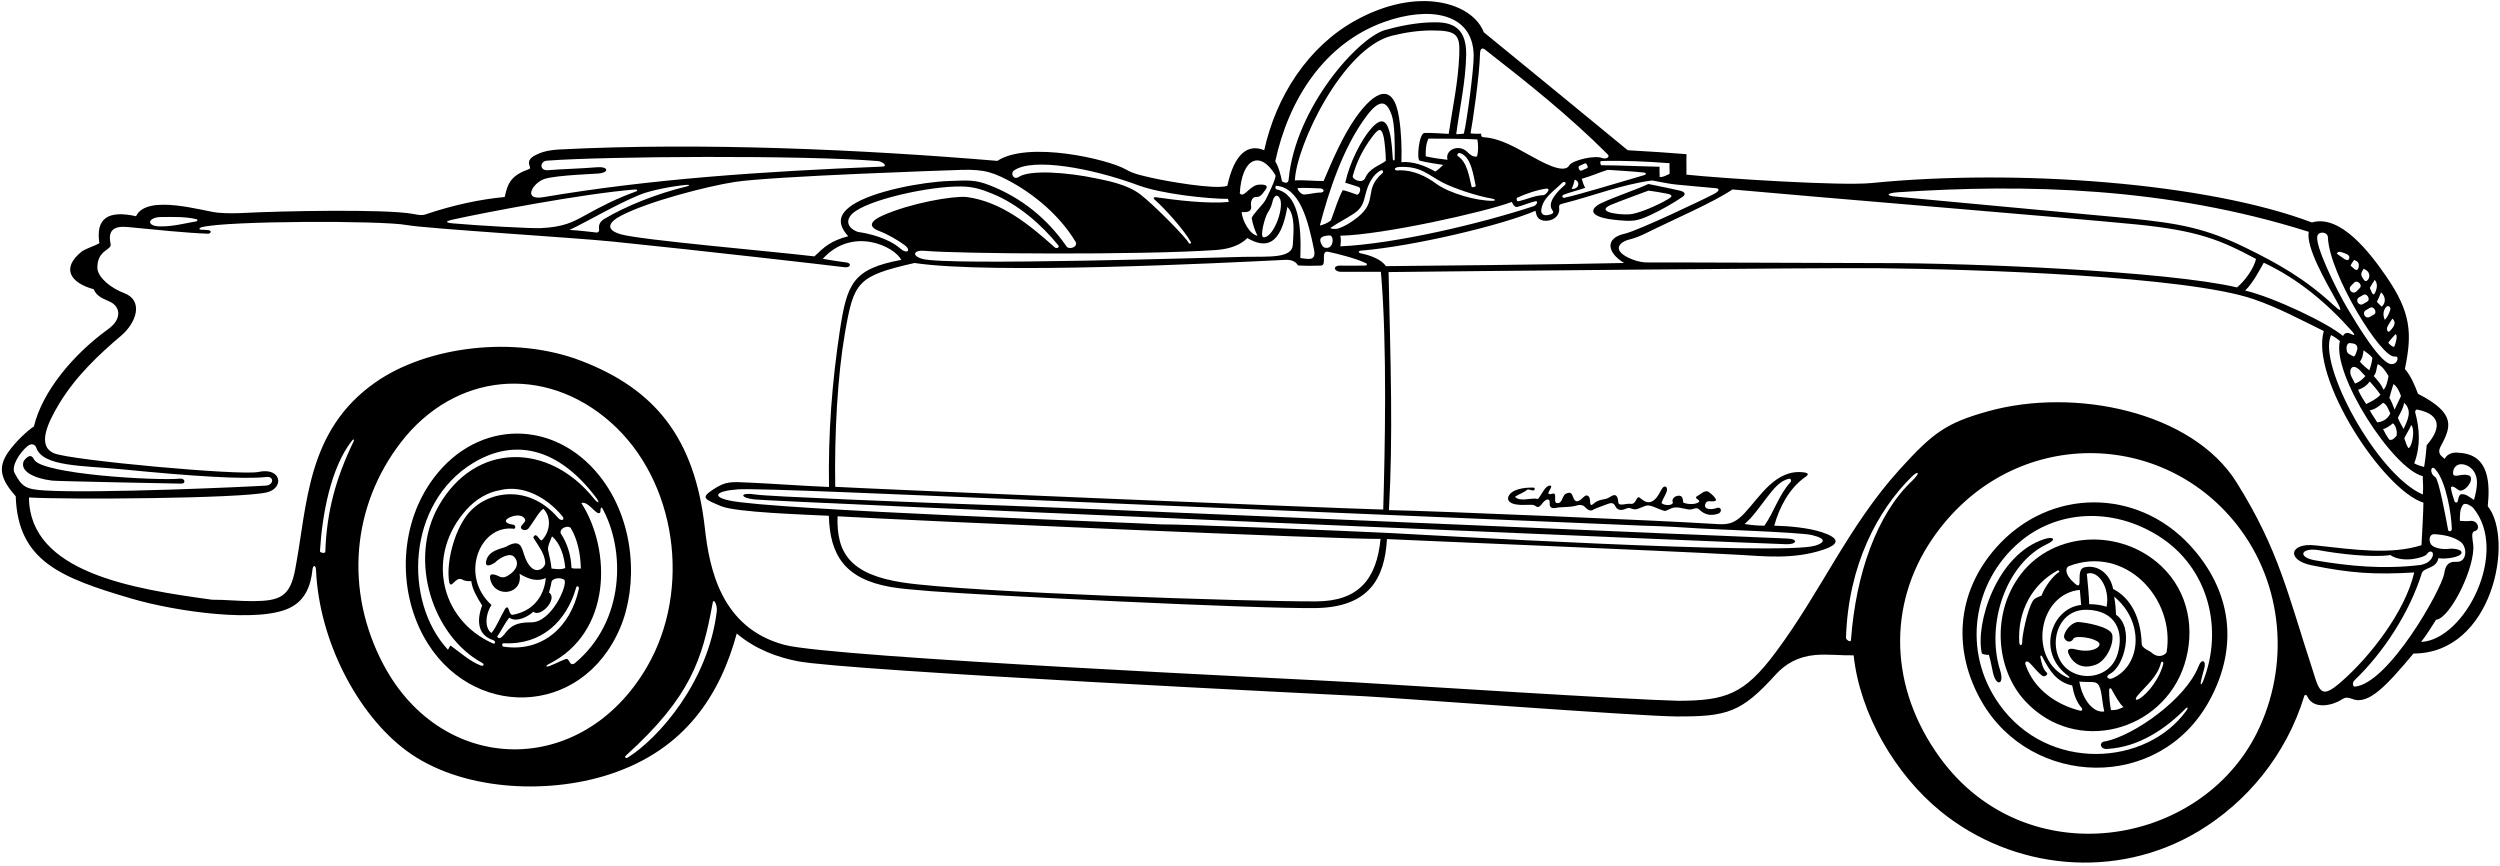 <?xml version="1.0" encoding="UTF-8"?>
<svg xmlns="http://www.w3.org/2000/svg" xmlns:xlink="http://www.w3.org/1999/xlink" width="534pt" height="185pt" viewBox="0 0 534 185" version="1.1">
<g id="surface1">
<path style=" stroke:none;fill-rule:nonzero;fill:rgb(0%,0%,0%);fill-opacity:1;" d="M 161.367 105.625 C 158.156 105.09 157.734 106.273 161.109 106.676 C 165.047 107.148 374.059 116.059 381.621 116.246 C 383.809 116.305 384.203 115.109 381.707 115.027 C 372.613 114.719 234.234 108.699 217.703 108.113 C 193.027 107.238 163.594 106.023 161.367 105.625 "/>
<path style=" stroke:none;fill-rule:nonzero;fill:rgb(0%,0%,0%);fill-opacity:1;" d="M 531.387 108.125 C 531.84 103.508 531.84 97.219 525.523 96.738 C 524.637 96.621 523 96.484 522.176 98.023 C 521.664 97.496 520.48 96.977 521.297 95.414 C 523.422 91.391 524.926 88.414 516.477 84.113 C 515.84 82.418 514.965 80.242 513.684 78.82 C 515.258 71.223 515.051 66.766 509.598 58.891 C 506.281 54.102 499.949 45.707 493.812 47.516 C 471.547 39.078 430.98 35.977 399.746 39.098 C 393.305 39.742 367.992 38.125 360.211 37.305 C 360.266 35.703 360.172 34.504 360.242 32.93 C 356.68 32.645 351.996 32.316 347.684 32.09 C 342.934 28.191 323.16 11.934 316.934 6.891 C 314.578 0.645 302.973 -3.133 289.398 4.441 C 279.355 10.047 272.551 20.617 270.039 32.09 C 266.664 30.676 263.684 32.652 262.156 39.691 C 259.613 40.59 248.809 38.629 246.219 38.027 C 244.215 37.559 242.266 37.227 240.516 36.211 C 236.707 34 219.59 30.039 213.039 34.363 C 184.43 31.957 149.891 30.363 119.473 31.93 C 118.008 32.004 116.27 32.227 114.844 32.918 C 111.52 34.316 113.84 35.809 113.039 36.098 C 109.371 37.43 108.469 38.852 107.812 42.078 C 102.641 42.551 96.707 43.816 90.883 45.797 C 90.094 46.07 89.223 45.879 88.316 45.707 C 82.418 44.574 59.164 45.113 52.688 45.457 C 50.582 45.57 48.496 45.617 46.484 45.426 C 43.492 45.145 31.355 41.316 29.055 46.184 C 23.09 44.863 20.406 46.621 21.23 51.957 C 20.027 52.617 18.676 52.957 17.512 53.68 C 13.008 57.258 14.957 60.391 20.012 61.781 C 20.648 63.371 22.168 63.824 23.508 64.461 C 25.727 65.516 26.109 68.141 23.098 70.312 C 15.578 75.738 9.027 83.66 7.246 91.086 C 5.875 91.969 3.352 94.305 1.781 96.547 C -0.594 99.934 0.195 102.395 3.359 106.016 C 3.82 119.801 12.871 123.379 27.992 127.832 C 37.801 130.719 55.707 133.18 62.133 129.715 C 65.223 128.117 66.402 125.043 66.734 121.727 C 66.84 120.684 67.445 120.52 67.504 121.82 C 68.168 136.844 76.324 152.586 86.84 160.371 C 98.219 168.801 116.5 169.828 130.082 165.438 C 146.59 160.102 153.887 148.094 157.371 135.32 C 161.445 138.77 166.195 140.418 170.336 141.23 C 180.918 143.312 286.531 148.473 291.43 148.715 C 297.355 149.004 350.008 152.977 357.941 153.031 C 369.047 153.102 371.953 152.164 379.305 144.07 C 381.367 141.797 384.105 140.223 387.73 139.91 C 390.453 139.672 393.262 140.039 395.941 139.98 C 397.266 152.48 404.84 165.438 414.562 173.332 C 429.871 185.754 451.926 188.133 469.547 177.59 C 479.828 171.434 488.312 161.363 492.195 148.66 C 492.297 148.34 492.656 148.375 492.781 148.656 C 494.188 151.844 498.574 150.527 500.195 149.414 C 500.852 149.02 501.223 148.832 502.473 149.305 C 505.941 150.684 509.922 146.281 515.516 139.594 C 532.445 139.594 537.094 115.238 531.387 108.125 Z M 527.004 101.465 C 525.512 101.09 523.516 102.582 524.062 100.41 C 524.562 98.855 526.199 98.883 527.504 99.742 C 529.832 101.465 529.066 104.434 528.445 106.793 C 527.586 106.281 526.883 105.543 525.828 105.543 C 525.238 105.594 525.129 106.336 524.984 107.039 C 524.895 107.473 524.383 107.402 524.273 107.047 C 523.98 106.105 523.629 105.176 523.508 104.129 C 524.07 103.414 525.004 104.961 525.672 104.793 C 527.289 104.508 528.785 101.621 527.004 101.465 Z M 523.707 113.016 C 523.715 113.516 523 113.645 522.914 113.188 C 522.438 110.594 520.91 102.309 520.176 101.906 C 518.797 101.102 519.262 99.066 520.246 100.32 C 522.508 102.852 523.664 110.035 523.707 113.016 Z M 515.875 88.051 C 515.812 87.82 516.094 87.438 516.289 87.477 C 522.086 88.637 520.965 92.102 518.344 95.082 C 518.18 96.637 518.109 97.941 517.789 99.742 C 517.387 99.613 516.484 99.438 515.68 98.965 C 517.09 95.215 516.832 91.559 515.875 88.051 Z M 519.512 119.055 C 519.012 120.055 518.059 120.434 517.121 120.668 C 509.043 121.652 501.746 120.918 494.562 119.699 C 490.539 119.016 491.512 116.82 495.48 117.551 C 499.074 118.215 506.496 119.18 510.574 118.559 C 513.34 120.457 518.105 118.977 518.344 118.391 C 519.078 117.285 520.098 117.883 519.512 119.055 Z M 507.781 90.219 C 507.328 89.449 506.68 88.613 506.191 87.645 C 507.41 87.422 508.254 86.672 509.02 86.035 C 509.852 86.312 510.273 87.742 510.574 88.309 C 509.91 89.754 508.559 90.16 507.781 90.219 Z M 511.129 90.418 C 511.797 90.918 512.074 92.195 511.906 93.082 C 511.465 93.527 511.074 94.137 510.352 93.914 C 509.742 93.082 509.453 92.5 509.02 91.641 C 509.742 91.508 510.488 90.941 511.129 90.418 Z M 509.133 83.258 C 508.633 82.094 507.977 81.398 507.023 80.316 C 507.688 79.598 507.531 78.691 507.91 77.766 C 508.992 78.348 509.547 79.273 510.188 80.316 C 510.02 81.207 509.793 82.512 509.133 83.258 Z M 508.465 84.312 C 507.535 85.316 506.469 85.758 505.414 86.312 C 504.828 85.379 504.191 84.426 503.691 83.258 C 504.746 82.926 505.57 82.324 506.191 81.484 C 507.023 82.48 507.688 83.148 508.465 84.312 Z M 506.078 79.098 C 505.523 78.652 504.824 78.121 504.082 77.266 C 504.578 76.598 504.738 75.852 504.859 74.824 C 505.691 75.434 506.309 75.852 506.746 76.434 C 506.633 77.375 506.41 78.266 506.078 79.098 Z M 505.246 80.316 C 504.555 81.121 504.027 81.566 503.027 81.926 C 502.84 81.48 502.43 80.852 502.172 80.238 C 501.699 79.133 502.289 77.52 503.887 78.91 C 504.367 79.336 504.719 79.859 505.246 80.316 Z M 502.75 76.156 C 502.055 75.738 501.25 75.602 501.25 74.711 C 501.129 74.277 501.25 73.438 501.805 73.27 C 502.703 73.352 503.637 73.379 503.527 74.602 C 503.277 75.27 503.203 75.941 502.75 76.156 Z M 502.219 71.359 C 501.535 71.016 500.84 70.949 500.473 71.77 C 497.246 69.004 485.68 63.512 479.551 62.059 C 481.242 60.496 482.77 57.445 483.547 56.113 C 490.746 59.512 496.883 64.535 502.5 70.879 C 503.031 71.48 503.051 71.773 502.219 71.359 Z M 497.922 71.574 C 498.586 71.906 499.188 72.336 499.809 72.824 C 498.02 79.938 511.121 100.176 517.512 101.707 C 517.465 102.922 517.688 103.785 517.512 105.625 C 507.789 101.473 494.918 77.805 497.922 71.574 Z M 514.449 95.738 C 514.062 95.207 513.805 94.352 513.562 93.621 C 514.039 92.586 514.664 91.719 515.016 90.809 C 515.906 91.523 515.301 95.387 514.449 95.738 Z M 513.406 91.641 C 512.879 90.648 512.516 90.086 512.184 89.254 C 512.629 88.316 513.352 87.254 513.516 86.035 C 515.402 87.754 514.172 89.91 513.406 91.641 Z M 511.488 87.488 C 511.219 86.848 510.75 85.469 510.371 85 C 510.477 84.469 510.902 83.145 511.242 82.039 C 512.02 82.539 512.516 83.648 512.852 84.59 C 512.605 85.102 512.047 86.301 511.488 87.488 Z M 511.422 74.023 C 511.273 74.34 510.031 73.316 510.156 73.145 C 510.504 72.676 511.238 71.828 511.684 71.383 C 512.199 71.531 511.773 73.262 511.422 74.023 Z M 510.574 70.605 C 510.012 71.316 509.688 70.363 509.965 69.766 C 510.258 69.141 510.848 68.363 511.02 68.051 C 511.852 68.828 511.488 69.652 510.574 70.605 Z M 509.91 65.387 C 510.52 65.332 510.75 65.859 510.465 66.441 C 510.242 67.109 509.91 67.773 509.41 68.328 C 508.809 67.156 509.188 65.887 509.91 65.387 Z M 508.742 65.5 C 508.344 65.121 507.973 64.797 507.688 64.445 C 508.066 63.824 508.277 63.191 508.578 62.445 C 509.52 63.223 509.742 64.609 508.742 65.5 Z M 507.246 59.781 C 507.91 60.559 507.742 61.504 507.41 62.336 C 506.855 63.723 506.508 62.039 506.191 61.504 C 506.539 60.855 506.957 60.219 507.246 59.781 Z M 505.367 66.246 L 506.25 65.738 C 507.027 65.289 507.863 66.73 507.082 67.18 L 506.203 67.688 C 505.242 68.242 504.41 66.801 505.367 66.246 Z M 504.758 64.934 C 503.801 65.488 502.965 64.047 503.926 63.492 L 504.809 62.984 C 505.586 62.535 506.418 63.977 505.641 64.426 Z M 504.859 57.395 C 505.914 57.84 506.402 58.645 505.883 59.645 C 505.328 60.367 505.023 59.949 504.746 59.504 C 503.906 58.367 504.719 57.902 504.859 57.395 Z M 502.859 55.508 C 503.473 55.844 503.996 55.961 503.805 57.117 C 503.441 58.367 502.625 57.133 502.082 56.73 C 502.266 56.266 502.859 55.508 502.859 55.508 Z M 502.164 61.062 L 502.883 60.344 C 503.516 59.703 504.695 60.879 504.062 61.516 L 503.344 62.238 C 502.562 63.023 501.383 61.848 502.164 61.062 Z M 501.027 54.176 C 501.527 54.344 502.082 54.785 501.695 55.398 C 501.316 55.961 500.32 54.973 499.141 54.176 C 499.477 53.398 500.473 54.012 501.027 54.176 Z M 495.062 50.227 C 495.395 49.395 497.246 49.488 497.246 50.781 C 497.57 58.605 508.676 76.613 511.52 76.156 C 512.508 75.941 512.23 77.699 510.973 77.762 C 508.75 78.184 503.422 69.223 501.41 65.859 C 499.086 61.961 494.102 51.801 495.062 50.227 Z M 405.371 41.07 C 432.559 39.246 462.871 39.93 493.148 49.516 C 492.527 52.734 496.613 59.867 499.164 64.434 C 500.516 66.848 499.812 66.445 498.465 65.195 C 492.531 59.691 486.738 56.355 479.629 52.895 C 471.148 48.766 465.703 47.73 454.695 46.621 C 440.727 45.324 418.805 43.289 405.199 42.016 C 402.555 41.844 403.02 41.227 405.371 41.07 Z M 456.266 47.934 C 469.562 49.254 474.336 51.277 481.891 55.316 C 481.43 57.258 479.672 59.848 477.828 61.391 C 462.883 57.898 420.941 56.16 401.602 56.195 C 398.09 56.203 356.992 56.027 352.289 56.062 C 351.059 56.113 349.867 55.879 348.734 55.438 C 344.012 53.586 345.809 51.68 348.148 51.129 C 349.215 50.879 350.57 50.309 351.43 49.883 C 357.305 46.957 366.078 43.195 370.047 40.469 C 384.141 41.785 442.367 46.555 456.266 47.934 Z M 366.539 40.199 C 367.289 40.242 367.375 40.793 366.078 41.441 C 364.473 42.328 349.812 49.305 347.039 49.918 C 342.777 50.859 343.234 53.926 346.906 56.176 C 336.191 56.453 298.898 56.848 296.012 56.848 C 295.129 55.438 292.703 54.527 290.781 54.141 C 289.984 53.98 290.121 53.582 290.699 53.535 C 301.797 52.629 320.863 48.109 327.98 45.02 C 328.203 46.184 328.422 46.852 329.699 47.129 C 331.375 47.371 333.305 46.336 333.031 44.312 C 332.977 43.926 333.086 43.609 333.695 43.52 C 340.457 41.809 346.09 39.492 352.738 38.559 C 353.227 38.512 355.738 39.211 358.285 39.445 C 360.629 39.66 365.836 40.16 366.539 40.199 Z M 386.977 114.281 C 390.59 115.137 389.402 116.035 387.754 116.547 C 380.582 118.762 302.168 114.105 296.703 113.844 C 286.52 113.348 252.109 111.953 248.059 112.008 C 243.285 111.676 164.898 108.934 155.723 106.898 C 151.98 106.066 152.859 104.867 157.68 104.523 C 161.707 104.238 196.574 105.816 208.734 106.312 C 226.297 107.027 345.574 112.062 351.012 112.285 C 355.094 112.391 359.09 112.602 363.117 112.879 C 365.555 113.047 384.527 113.699 386.977 114.281 Z M 372.648 111.926 C 374.414 110.391 375.816 108.344 377.305 106.398 C 378.809 104.438 380.203 102.652 382.164 102.254 C 382.512 102.184 382.715 102.691 382.465 102.961 C 379.961 105.691 378.945 109.359 376.875 112.285 C 375.211 112.273 374.379 112.188 372.648 111.926 Z M 294.887 115.109 C 294.051 123.715 290.195 128.414 281.164 128.457 C 267.23 128.52 206.996 126.551 192.918 124.434 C 181.59 122.73 178.629 118.094 178.906 110.281 C 196.555 111.281 286.281 115.223 294.887 115.109 Z M 338.609 40.109 C 338.328 39.777 337.969 38.582 337.859 38.191 C 339.895 37.625 341.66 36.805 343.41 36.277 C 345.664 36.438 348.668 36.586 351.191 36.863 C 351.648 36.914 351.715 37.254 351.199 37.406 C 346.809 38.672 337 41.672 334.199 42.238 C 333.707 42.379 333.535 41.789 333.965 41.602 C 334.887 41.199 337.961 40.387 338.609 40.109 Z M 335.695 40.359 C 336.027 39.691 336.184 39.109 336.359 38.359 C 337.605 38.82 337.312 40.422 335.695 40.359 Z M 337.375 35.422 L 338.586 34.883 C 338.863 34.758 339.32 35.773 339.039 35.898 L 337.828 36.441 C 337.367 36.648 336.914 35.629 337.375 35.422 Z M 334.25 39.523 C 332.742 40.801 330.395 43.219 331.551 44.844 C 331.824 45.234 331.953 45.559 331.199 45.797 C 330.098 46.156 329.258 46.02 329.199 45.02 C 329.422 42.246 331.922 40.855 333.695 39.027 C 334.195 38.637 334.695 39.027 334.25 39.523 Z M 330.746 40.699 C 330.453 41.188 330.047 41.711 329.547 41.691 C 327.809 41.754 326.102 42.602 324.301 42.992 C 323.926 43.074 323.859 42.328 324.062 42.234 C 325.816 41.422 328.254 40.57 330.379 40.27 C 330.602 40.234 330.859 40.516 330.746 40.699 Z M 324.059 44.211 C 325.367 43.875 326.906 43.203 327.965 42.984 C 328.688 42.875 328.207 43.797 327.68 44.012 C 315.945 47.863 298 52.078 286.301 52.621 C 286.441 51.598 286.438 51.059 286.301 50.348 C 295.301 50.164 317.082 45.324 322.93 43.133 C 323.152 43.629 323.48 44.262 324.059 44.211 Z M 291.969 24.684 C 295.129 20.504 296.379 22.129 297.254 24.539 C 297.926 26.434 297.949 30.652 297.91 33.945 C 297.906 34.305 297.543 34.402 297.512 34.023 C 297.367 32.344 297.305 29.957 296.777 28.074 C 296.109 25.68 294.996 24.949 292.719 27.648 C 290.711 30.027 288.289 34.688 287.344 39.027 C 287.863 39.219 289.59 39.688 290.16 39.91 C 290.98 40.23 290.273 41.699 289.844 41.578 C 289.125 41.375 287.66 40.727 286.797 40.637 C 285.742 42.633 285.234 44.586 284.301 47.02 C 283.691 47.629 282.637 48.016 281.914 48.184 C 283.816 40.887 286.922 31.348 291.969 24.684 Z M 278.484 41.543 C 277.836 41.531 276.836 40.211 277.27 40.172 C 278.578 40.055 280.633 40.219 281.777 40.234 C 282.82 40.172 283.109 41.047 282.098 41.141 C 280.953 41.102 279.594 41.547 278.484 41.543 Z M 296.012 34.363 C 294.668 35.367 292.516 35.918 291.629 37.973 C 291.062 39.406 288.656 38.297 288.965 37.527 C 289.828 34.418 291.195 31.781 293.012 29.352 C 294.34 27.578 295.051 26.902 295.59 29.414 C 295.723 30.035 296.051 33.102 296.012 34.363 Z M 283.938 50.289 C 284.957 50.227 284.957 52.727 283.559 52.938 C 282.887 53.02 282.582 52.738 282.367 52.355 C 281.602 51.008 282.027 50.387 283.938 50.289 Z M 284.223 48.652 C 285.84 47.547 287.719 46.605 289.215 45.602 C 290.93 44.449 291.246 43.301 291.672 41.523 C 292.195 39.32 293.301 37.18 294.969 36.395 C 295.375 36.207 295.578 36.734 295.246 37.023 C 291.148 40.594 294.453 42.883 289.949 46.434 C 288.828 47.316 287.434 48.289 285.867 48.793 C 285.105 49.035 283.965 48.828 284.223 48.652 Z M 318.812 42.895 C 315.406 42.922 309.66 41.305 306.879 39.312 C 304.477 37.555 301.895 36.363 298.953 36.363 C 297.789 36.641 297.445 35.797 298.832 35.668 C 303.52 35.414 304.965 37.359 308.227 39.027 C 310.48 40.18 315.273 41.844 318.711 42.426 C 319.43 42.547 319.555 42.891 318.812 42.895 Z M 311.996 32.754 C 314.324 33.562 314.789 37.875 315.203 39.664 C 315.27 39.945 314.395 40.125 314.328 39.859 C 313.785 37.637 313.391 34.586 311.363 33.324 C 311.18 33.211 311.297 32.449 311.996 32.754 Z M 315.484 33.422 C 314.598 33.586 314.004 33.023 313.438 32.477 C 311.613 30.648 308.574 32.004 309.191 34.133 C 307.645 33.969 306.375 33.781 304.543 33.395 C 304.488 32.172 304.566 30.711 305.121 29.602 C 307.344 29.602 313.797 29.645 315.574 29.785 C 315.742 30.949 315.828 32.191 315.484 33.422 Z M 304.289 28.398 C 303.09 28.398 302.562 34.152 303.238 34.309 C 304.938 34.781 306.648 34.938 308.27 35.227 C 307.688 35.719 307.223 36.305 306.559 36.641 C 304.391 35.363 301.699 34.41 299.34 34.641 C 299.43 31.574 299.34 28.398 298.844 25.172 C 297.648 17.395 293.637 19.371 289.566 25.148 C 286.824 29.035 284.539 34.355 282.727 38.664 C 280.535 38.695 278.297 38.387 276.586 38.551 C 276.883 31.023 286.809 10.301 297.273 7.645 C 300.129 6.922 303.008 6.508 305.863 6.504 C 311.246 6.492 311.871 7.453 311.699 11.746 C 311.461 17.637 310.277 22.938 309.441 28.598 C 307.988 28.488 305.637 28.367 304.289 28.398 Z M 280.691 53.398 C 281.156 56.016 279.203 55.219 277.754 55.121 C 278.02 47.73 277.297 41.492 272.633 40.434 C 272.371 40.375 272.344 39.656 272.664 39.684 C 277.688 40.137 279.438 47.215 280.691 53.398 Z M 273.488 42.645 C 274.176 45.074 271.805 50.898 269.883 50.68 C 269.043 50.586 270.16 46.473 270.734 45.523 C 270.902 45.25 271.559 44.273 271.797 43.117 C 272.051 41.883 272.844 41.137 273.488 42.645 Z M 274.977 44.188 C 276.773 45.984 276.258 49.867 276.148 52.266 C 276.012 55.254 271.008 54.766 265.715 54.863 C 260.215 54.965 202.34 56.812 197.02 55.301 C 194.641 54.625 195.121 53.352 197.551 53.578 C 204.297 54.211 243.57 54.523 259.773 53.402 C 262.785 53.191 265.07 52.262 266.43 50.848 C 270.41 53.172 273.578 52.449 274.977 44.188 Z M 225.305 52.848 C 219.906 48.02 213.852 43.027 206.406 42.074 C 203.492 41.824 194.539 43.371 188.59 46.012 C 186.156 47.09 185.129 48.348 187.844 49.363 C 189.633 50.035 191.914 51.379 193.207 52.344 C 194.73 53.477 193.746 54.348 192.336 53.113 C 189.676 50.789 185.375 49.824 183.277 49.551 C 181.051 48.754 180.5 47.094 182.098 45.605 C 185.242 42.676 198.523 39.746 205.223 39.832 C 207.805 39.863 209.371 40.328 211.914 41.355 C 217.375 43.559 222.492 47.973 226.051 52.402 C 226.41 52.852 225.684 53.188 225.305 52.848 Z M 195.336 56.176 C 211.762 58.641 260.699 56.199 274.688 55.496 C 275.547 55.484 276.68 55.676 277.254 56.695 C 279.039 56.797 280.426 56.797 282.137 56.73 C 283.57 56.703 281.906 53.371 283.746 53.789 C 285.82 54.234 289.641 55.188 291.801 56.234 C 292.141 56.398 291.969 56.727 291.617 56.727 C 289.746 56.727 287.973 56.785 286.301 56.73 C 284.527 56.73 284.953 58.062 286.438 58.062 C 289.359 58.062 291.953 58.062 294.957 58.062 C 296.336 73.723 295.812 96.457 295.457 108.84 C 285.855 108.617 186.422 104.449 178.406 103.984 C 178.215 92.488 178.922 80.105 180.465 71.23 C 182.383 60.191 183.02 58.988 195.336 56.176 Z M 356.617 34.863 C 356.555 35.891 356.672 36.418 356.617 37.141 C 356.008 37.414 355.242 37.883 354.508 37.805 C 354.465 36.988 354.48 36.445 354.48 35.613 C 350.887 35.551 346.078 35.309 342.09 35.297 C 341.785 35.293 341.723 34.402 341.996 34.395 C 346.559 34.254 352.012 34.496 356.617 34.863 Z M 316.129 11.562 C 316.152 10.195 316.695 10.098 317.434 10.777 C 326.48 17.824 335.227 24.797 343.332 32.902 C 344.008 33.52 343.211 33.98 342.355 33.809 C 340.734 33.023 335.742 34.266 335.184 35.336 C 334.039 37.375 328.965 34.367 326.922 33.266 C 323.676 31.504 320.617 29.586 316.934 29.312 C 316.27 29.312 316.438 28.828 316.344 28.555 C 315.762 28.582 315.008 28.605 314.105 28.48 C 314.551 26.277 316.051 15.809 316.129 11.562 Z M 295.594 4.719 C 305.066 1.293 314.578 2.559 314.777 11.746 C 314.844 14.699 313.301 26.066 312.68 28.539 C 312.152 28.582 311.781 28.676 311.051 28.648 C 311.75 23.262 313.098 17.281 313.176 11.656 C 313.266 4.922 309.031 4.66 305.492 4.781 C 302.383 4.887 298.93 5.539 295.879 6.406 C 290.031 8.074 276.633 23.125 275.254 38.359 C 275.16 39.262 274.461 39.102 273.836 38.746 C 273.559 37.359 273.105 35.578 272.395 34.461 C 275.273 21.133 282.934 9.293 295.594 4.719 Z M 272.426 37.414 C 272.746 37.926 270.473 42.434 270.25 42.828 C 269.754 43.715 267.383 45.973 267.371 46.629 C 267.594 47.961 268.031 49.211 268.594 50.348 C 266.984 50.125 265.348 47.176 265.215 45.297 C 266.102 45.352 267.316 45.352 267.262 44.188 C 266.984 43.023 267.566 41.996 268.316 42.078 C 269.316 42.188 269.879 41.07 270.426 40.359 C 271.176 39.211 268.902 39.41 268.562 39.484 C 266.805 39.887 265.648 42.348 264.82 41.301 C 265.242 33.758 269.172 31.992 272.426 37.414 Z M 216.586 36.422 C 220.531 33.602 233.152 35.875 243.18 39.594 C 248.004 41.387 257.75 42.48 262.363 42.48 C 262.199 42.812 262.645 42.867 262.363 43.145 C 258.16 43.539 251.762 42.844 246.828 42.121 C 246.473 42.07 246.285 42.336 246.605 42.617 C 248.781 44.512 252.926 49.117 254.406 51.766 C 254.512 51.957 254.039 52.195 253.902 51.883 C 253.457 50.867 246.656 43.91 243.602 41.547 C 240.75 39.34 236.391 38.578 234.086 38.094 C 228.059 36.82 220.035 36.199 217.594 37.797 C 216.488 38.52 215.754 37.016 216.586 36.422 Z M 215.227 38.457 C 220.984 41.453 226.5 46.219 229.742 51.648 C 230.355 52.734 228.355 53.457 227.801 52.621 C 223.688 46.676 218.156 42.23 211.484 39.609 C 208.23 38.332 206.828 38.527 202.812 38.656 C 197.094 38.848 186.527 40.785 182.039 43.801 C 179.191 45.715 178.738 47.777 181.184 50.461 C 177.473 51.43 176.086 52.719 173.957 54.762 C 164.523 53.645 136.961 51.277 132.645 50.055 C 129.254 49.09 129.902 47.504 132.695 46.051 C 138.609 42.98 151.07 39.785 156.91 38.871 C 164.828 37.629 204.004 36.324 203.184 36.367 C 209.344 36.051 211.301 36.414 215.227 38.457 Z M 127.984 49.117 C 128.023 49.32 127.73 49.695 127.523 49.676 C 125.316 49.445 123.891 49.234 121.637 49.117 C 126.07 47.012 131.465 43.727 136.668 41.598 C 138.969 40.652 143.66 39.746 146.66 39.48 C 147.422 39.414 147.281 39.68 146.641 39.836 C 140.469 41.305 133.781 43.961 129.121 46.738 C 128.074 47.332 127.793 48.18 127.984 49.117 Z M 116.527 38.152 C 119.297 37.402 126.996 37.152 127.898 37.059 C 130.301 36.797 129.855 35.516 127.508 35.723 C 124.312 36.008 120.047 36.098 117.07 36.352 C 115.152 36.516 115.312 34.438 116.793 34.32 C 129.117 33.371 171.77 33.117 187.488 34.398 C 188.535 34.484 189.719 35.52 188.484 35.586 C 162.488 36.629 138.781 38.258 116.039 42.117 C 111.434 42.898 113.887 38.867 116.527 38.152 Z M 96.809 46.883 C 103.543 45.391 124.555 41.363 135.566 40.48 C 136.211 40.43 136.297 40.734 135.77 40.926 C 131.629 42.43 128.445 44.062 124.801 46.086 C 122.367 47.438 120.336 48.492 115.59 48.723 C 113.402 48.828 102.43 48.211 96.797 47.719 C 94.992 47.559 95.086 47.262 96.809 46.883 Z M 34.469 46.355 C 37.012 46.344 39.531 46.254 41.891 46.801 C 42.277 46.891 42.27 47.227 41.855 47.297 C 39.578 47.684 36.844 48.422 34.098 48.355 C 31.086 48.285 31.59 46.371 34.469 46.355 Z M 3.082 100.965 C 2.41 99.543 4.168 96.688 5.906 95.273 C 6.668 94.652 7.496 94.875 7.742 95.613 C 9.117 99.742 17.676 99.414 26.328 100.27 C 41.133 101.734 52.215 102.422 56.828 101.887 C 58.5 101.645 58.578 103.457 56.934 103.719 C 53.078 103.977 20.777 105.434 9.582 104.766 C 5.59 104.527 4.668 104.043 3.082 100.965 Z M 75.52 94.297 C 71.758 102.129 69.785 109.16 69.484 117.883 C 69.473 118.242 68.324 118.125 68.348 117.703 C 68.781 110.215 70.605 99.832 75.238 94.055 C 75.516 93.703 75.719 93.891 75.52 94.297 Z M 81.922 141.988 C 73.516 126.141 75.148 108.059 85.648 94.465 C 97.141 79.578 116.309 77.734 130.41 90.176 C 144.555 102.652 147.738 125.859 138.289 142.285 C 124.441 166.348 94.508 165.719 81.922 141.988 Z M 153.109 130.523 C 151.316 145.586 140.762 157.617 134.129 161.789 C 133.609 162.117 133.309 161.734 133.746 161.34 C 147.504 148.895 150.027 140.797 152.18 129.043 C 152.34 127.387 153.266 129.238 153.109 130.523 Z M 395.367 136.727 C 395.324 137.32 394.293 136.668 394.305 136.23 C 394.785 120.695 401.055 109.031 408.293 101.875 C 409.871 100.312 410.219 101.02 408.41 102.727 C 400.926 109.797 396.395 122.566 395.367 136.727 Z M 482.102 156.477 C 469.906 181.113 432.742 187.012 414.434 161.918 C 403.496 146.926 403.152 129.195 412.719 115.145 C 428.988 91.258 461.254 91.203 477.699 111.965 C 487.863 124.797 489.102 142.332 482.102 156.477 Z M 500.02 145.688 C 496.008 149.164 495.488 148.094 494.066 143.387 C 488.605 126.691 486.773 117.508 477.734 103.039 C 468.258 87.867 443.09 82.703 424.652 87.848 C 415.727 90.34 412.938 92.375 405.812 100.223 C 394.777 112.383 389.051 126.246 379.238 139.395 C 372.562 148.344 368.59 149.652 358.504 149.691 C 347.676 149.43 300.801 146.418 289.586 145.754 C 277.539 145.035 177.836 140.477 167.57 137.746 C 154.055 134.148 151.531 121.531 150.562 112.84 C 148.41 93.52 139.887 83.121 124.145 77.074 C 109.965 71.625 91.344 73.891 80.23 81.641 C 65.418 91.969 65.691 107.809 63.043 121.672 C 61.945 127.426 59.848 128.363 54.078 128.402 C 51.172 128.422 47.996 128.07 45.316 128.102 C 28.32 125.785 6.312 122.281 6.184 106.258 C 14.117 106.746 51.168 106.504 56.926 105.188 C 60.801 104.305 60.148 99.727 55.184 100.812 C 51.426 101.637 15.246 98.328 11.594 96.84 C 7.805 95.289 10.18 90.305 12.719 86.109 C 16.16 80.434 21.09 75.742 25.832 71.742 C 29.176 68.918 30.723 64.164 26.488 62.594 C 23.914 61.637 20.992 59.441 20.801 57.34 C 20.684 53.281 24.016 53.465 23.617 52.066 C 23.035 49.301 24.164 48.188 27.344 48.496 C 32.879 49.039 39.699 49.75 44.457 49.922 C 44.953 49.941 45.387 49.262 44.465 49.152 C 44.062 49.105 43.391 49.082 43.008 49.066 C 42.434 49.043 42.445 48.699 43.121 48.523 C 48.434 47.133 81.645 47.082 86.887 48.07 C 91.199 48.84 122.523 50.75 130.926 51.605 C 149.367 53.48 178.105 56.777 180.156 57.051 C 181.82 57.352 181.906 56.145 180.797 56.066 C 180.434 56.039 177.164 55.539 175.742 55.285 C 182.098 48.285 191.07 52.633 192.504 55.508 C 182.16 57.449 180.922 60.488 179.367 70.785 C 177.73 81.605 176.879 92.527 177.074 104.016 C 171.023 103.766 165.684 103.34 159.992 103.082 C 156.086 102.902 155.027 102.762 152.266 104.594 C 149.602 106.355 150.484 106.617 154.043 108.125 C 157.266 109.449 171.609 109.891 177.039 110.172 C 177.273 118.484 180.355 123.676 190.336 125.395 C 192.797 125.82 195.531 125.973 198.773 126.273 C 209.883 127.148 268.617 130.098 281.246 129.879 C 292.473 129.637 295.781 123.488 296.254 115.148 C 301.699 115.441 353.742 117.52 371.633 118.52 C 376.711 118.801 382.941 119.523 389.211 117.496 C 393.625 116.07 392.43 114.773 389.145 113.676 C 386.391 112.758 382.223 112.352 378.984 112.285 C 380.039 108.371 382.184 104.363 385.414 102.031 C 386.477 101.352 386.367 101.012 385.141 100.879 C 379.242 100.25 375.949 106.062 372.641 109.602 C 370.18 112.23 368.602 112.066 365.996 111.898 C 355.418 111.207 306.023 109.121 296.676 108.957 C 297.566 92.918 297.027 77.848 296.598 58.113 C 308.797 57.969 388.203 57.164 401.324 57.293 C 422.062 57.496 466.996 58.969 481.371 63.902 C 486.637 65.707 491.215 68.191 496.367 70.715 C 493.414 80.723 508.992 104.617 517.641 107.367 C 517.648 108.727 517.336 114.738 517.227 116.457 C 510.637 118.516 503.168 117.441 494.477 116.484 C 489.078 115.895 488.273 119.621 493.742 120.742 C 502.105 122.453 507.297 122.777 515.68 122.277 C 513.754 130.621 506.223 140.316 500.02 145.688 Z M 502.984 146.66 C 502.609 146.691 502.328 145.879 502.949 145.281 C 509.215 139.273 514.727 130.703 517.316 122.379 C 517.781 121.176 520.398 121.5 520.844 119.223 C 522.227 119.5 525.559 119.055 525.781 118.113 C 525.922 117.289 523.793 117.105 523.117 117.227 C 521.938 117.383 520.32 117.176 519.512 116.535 C 518.703 115.898 518.734 114.117 519.926 114.098 C 521.922 114.199 524.039 114.613 525.551 115.719 C 527.109 116.855 526.965 120.145 524.727 120 C 522.73 119.883 522.316 121.074 522.09 122.477 C 521.527 125.93 510.164 146.062 502.984 146.66 Z M 517.133 137.121 C 518.43 135.512 519.445 133.754 520.344 132.379 C 523.363 132.117 528.824 120.996 528.27 116.27 C 528.105 114.887 527.797 113.719 528.559 113.453 C 529.898 113.219 529.344 111.047 527.598 111.273 C 526.863 111.367 526.102 111.285 525.434 111.25 C 525.445 110.145 525.34 108.734 526.172 107.734 C 526.754 107.395 527.688 107.945 528.242 108.445 C 536.066 117.816 526.496 136.68 517.133 137.121 "/>
<path style=" stroke:none;fill-rule:nonzero;fill:rgb(0%,0%,0%);fill-opacity:1;" d="M 38.727 103.305 C 39.785 103.32 39.492 102.145 38.512 102.238 C 33.512 102.723 8.82 101.316 7.273 98.145 C 6.734 97.035 6.047 97.238 5.102 98.41 C 4.094 100.605 7.254 102.203 11.168 102.664 C 12.297 102.793 37.297 103.285 38.727 103.305 "/>
<path style=" stroke:none;fill-rule:nonzero;fill:rgb(0%,0%,0%);fill-opacity:1;" d="M 92.738 101.973 C 85.355 111.68 84.836 125.656 90.527 136.016 C 100.207 153.621 124.199 153.59 132.473 134.094 C 136.266 125.148 135.797 111.344 128.035 101.617 C 118.414 89.559 102.191 89.547 92.738 101.973 Z M 102.652 142.137 C 100.418 141.316 97.758 138.961 96.211 137.871 C 95.918 138.27 95.879 138.594 95.656 138.758 C 86.105 128.391 86.918 107.535 100.992 98.934 C 109.762 93.574 119.164 95.465 127.324 106.293 C 128.27 107.547 127.723 107.578 126.848 106.488 C 117.172 94.445 101.508 94.434 93.734 108 C 87.051 119.668 92.496 135.895 102.973 141.582 C 103.5 141.867 103.359 142.395 102.652 142.137 Z M 116.469 120.277 C 116.422 121.453 113.637 123.719 111.918 118.391 C 111.391 116.707 111.059 115.07 108.09 116.781 C 107.266 117.199 104.215 117.477 103.816 120 C 103.605 121.68 105.801 120.09 105.719 120.18 C 106.355 119.492 108.469 118.031 109.645 118.781 C 111.117 120.102 110.383 121.852 108.484 122.965 C 107.902 123.309 107.281 123.5 106.48 123.051 C 105.469 122.594 104.305 122.285 104.758 123.887 C 105.789 127.84 111.801 127.031 110.973 122.555 C 112.906 123.766 114.941 124.32 116.578 123.441 C 116.441 125.594 115.203 130.277 109.531 131.324 C 108.559 131.441 108.84 128.945 107.922 129.988 C 106.719 132.059 106.203 133.652 104.98 135.207 C 103.656 134.309 103.473 131.629 104.98 129.215 C 98.086 123.02 102.438 111.934 109.809 112.953 C 110.254 112.785 110.031 112.23 109.809 112.117 C 107.062 111.723 107.957 110.691 109.641 110.238 C 110.59 109.984 111.605 110.07 112.086 110.785 C 112.445 111.371 111.758 111.734 111.379 112.32 C 110.859 113.156 112.348 113.551 112.867 112.891 C 113.992 111.465 115.227 109.102 116.078 108.68 C 117.902 110.629 117.441 113.59 115.805 115.34 C 115.312 115.902 114.574 113.312 113.914 114.781 C 114.941 116.633 116.359 118.113 116.469 120.277 Z M 117.91 114.562 C 119.688 116.059 120.52 118.781 120.742 121.332 C 119.754 121.73 118.828 121.543 117.801 121.445 C 117.699 120.059 117.273 118.598 117.07 117.477 C 116.922 116.66 117.633 115.34 117.91 114.562 Z M 119.773 113.934 C 119.43 112.777 121.418 112.109 121.906 112.785 C 123.359 115.164 124.016 118.391 124.07 121.445 C 123.352 121.387 122.715 121.543 122.074 121.332 C 121.973 118.863 121.324 116.273 119.773 113.934 Z M 105.258 137.426 C 93.762 132.273 91 118.324 99.703 108.789 C 101.617 106.691 104.109 105.137 106.867 104.684 C 111.809 103.484 116.895 106.336 120.121 110.262 C 120.785 111.074 119.871 111.391 119.211 110.621 C 112.801 103.148 103.691 104.844 99.719 110.055 C 96.949 113.688 95.273 120.293 95.945 124.32 C 96.406 125.984 97.156 123.219 98.598 123.719 C 99.207 124.105 99.832 124.18 100.664 124.125 C 100.871 125.801 101.809 127.465 102.98 129.324 C 101.992 131.996 101.633 135.57 105.426 136.762 C 105.969 137.086 105.785 137.641 105.258 137.426 Z M 106.203 135.984 C 107.258 134.43 107.73 133.27 108.766 131.926 C 110.32 133.035 112.816 131.719 113.914 130.656 C 115.48 132.027 119.254 127.855 117.254 126.551 C 117.465 125.895 117.691 125.051 117.801 124.273 C 118.09 123.395 119.938 123.301 120.574 123.887 C 121.242 125.219 117.719 132.922 113.527 132.93 C 110.105 132.902 109.016 133.77 107.645 135.594 C 107.078 136.254 106.535 136.594 106.203 135.984 Z M 107.445 138.109 C 107.281 138.051 107.074 137.328 107.684 137.395 C 115.77 137.77 121.023 132.637 123.051 125.562 C 123.129 124.969 123.754 125.281 123.66 125.715 C 121.871 134.078 115.68 139.398 107.445 138.109 Z M 128.566 108.402 C 133.602 117.297 133.602 132.699 122.738 141.699 C 121.695 142.355 121.668 140.902 121.133 140.758 C 120.715 140.656 119.039 141.613 117.43 142.242 C 116.582 142.574 116.512 142.199 117.156 141.879 C 130.676 135.203 130.641 117.551 124.184 107.457 C 125.516 106.957 127.059 109.613 127.902 109.621 C 128.566 109.621 127.984 108.504 128.566 108.402 "/>
<path style=" stroke:none;fill-rule:nonzero;fill:rgb(0%,0%,0%);fill-opacity:1;" d="M 366.613 108.531 C 365.602 108.902 363.93 108.895 364.223 107.734 C 364.555 106.734 365.219 107.18 366.051 107.07 C 367.375 107.023 365.566 105.465 364.855 104.992 C 363.953 104.711 363.258 105.605 362.473 106.004 C 361.695 106.449 363.332 106.793 362.891 107.234 C 362.113 107.844 360.336 107.734 359.559 107.348 C 359.395 107.289 359.789 105.355 357.949 106.016 C 357.504 106.234 357.117 106.625 357.285 107.234 C 357.57 107.949 355.629 108.133 354.898 107.457 C 355.16 106.586 355.633 105.949 355.941 105.188 C 356.422 104.012 355.539 103.406 354.949 104.465 C 354.316 105.602 353.684 106.93 352.512 107.234 C 351.566 107.457 350.902 106.793 350.348 106.402 C 349.523 105.543 349.613 107.762 348.348 107.625 C 347.348 107.457 345.824 108.227 345.684 107.348 C 345.488 105.074 344.574 105.723 343.547 106.344 C 342.82 106.789 341.41 106.57 340.355 107.625 C 339.348 108.504 339.855 106.734 339.414 106.125 C 338.516 105.082 337.961 107.113 336.746 107.07 C 335.738 106.836 336.203 104.801 334.75 105.348 C 333.531 105.625 333.918 107.625 332.531 107.457 C 331.672 107.301 332.781 105.082 331.586 105.461 C 329.367 106.07 332.41 103.508 330.922 103.738 C 330.004 103.879 329.312 105.625 328.535 106.57 C 326.926 106.234 324.762 107.289 323.594 106.125 C 324.426 105.516 325.426 105.293 326.258 104.57 C 326.523 104.527 326.941 104.652 327.336 104.746 C 327.93 104.887 327.934 104.168 327.578 104.156 C 325.363 104.086 322.848 104.555 322.215 106.023 C 321.848 106.871 322.5 107.504 323.723 107.727 C 325.535 108.062 327.324 107.578 327.867 108.012 C 328.703 108.672 329.035 108.008 329.535 107.402 C 330.355 106.414 331.105 106.441 331.016 107.492 C 330.934 108.484 331.559 108.711 332.688 108.418 C 333.039 108.324 335.547 108.324 336.398 108.074 C 337.211 107.836 337.949 107.68 338.539 108.297 C 339.148 108.934 339.805 109.27 340.281 108.883 C 340.508 108.695 342.59 107.957 343.402 107.645 C 344.059 107.391 344.641 107.336 344.984 108.043 C 345.473 109.055 346.273 109.098 347.328 108.652 C 348.199 108.281 348.164 108.695 349.254 108.801 C 349.746 108.848 351.363 108.004 351.75 107.973 C 352.695 107.902 353.52 108.398 354.438 108.75 C 355.988 109.344 355.48 109.195 357.008 108.574 C 358.16 108.105 359.387 108.633 360.629 108.816 C 361.719 108.977 362.289 108.133 362.965 108.844 C 364.203 110.043 365.492 110.184 366.93 109.754 C 367.914 109.461 367.781 108.105 366.613 108.531 "/>
<path style=" stroke:none;fill-rule:nonzero;fill:rgb(0%,0%,0%);fill-opacity:1;" d="M 341.203 43.852 C 338.988 45.441 341.184 46.57 344.801 46.945 C 348.543 47.332 349.508 47.359 352.609 45.898 C 354.906 44.82 357.547 43.32 359.371 42.059 C 360.023 41.609 360.184 41.016 358.684 40.684 C 356.477 40.188 353.93 39.684 352.066 39.305 C 349.605 40.5 342.617 42.84 341.203 43.852 Z M 356.102 41.375 C 357.121 41.578 357.387 41.902 356.422 42.457 C 354.191 43.824 349.93 45.664 348.047 45.781 C 345.402 45.941 340.078 45.133 344.898 43.438 C 345.703 43.074 352.266 40.664 352.117 40.719 C 353.238 40.848 354.789 41.113 356.102 41.375 "/>
<path style=" stroke:none;fill-rule:nonzero;fill:rgb(0%,0%,0%);fill-opacity:1;" d="M 426.355 116.992 C 417.723 126.75 417.125 139.176 423.312 149.906 C 433.832 168.152 461.195 169.262 471.922 149.664 C 478.344 137.93 476.578 126.051 467.797 116.496 C 456.547 104.27 437.812 104.051 426.355 116.992 Z M 470.555 145.574 C 470.227 146.387 469.914 146.414 470.148 145.41 C 470.344 144.582 470.547 143.707 470.793 142.914 C 471.344 141.145 470.316 140.48 469.59 142.359 C 466.922 149.273 455.883 157.066 449.746 158.352 C 448.23 158.379 448.5 160.211 450.246 159.961 C 456.805 159.562 462.52 155.738 466.789 151.398 C 467.289 150.891 467.465 151.148 467.031 151.754 C 458.535 163.637 437.434 165.09 427.039 150.434 C 418.988 139.082 421.383 124.387 431.285 115.871 C 439.41 108.883 451.238 108.32 461.023 114.457 C 471.977 121.328 474.926 134.68 470.555 145.574 "/>
<path style=" stroke:none;fill-rule:nonzero;fill:rgb(0%,0%,0%);fill-opacity:1;" d="M 437.242 116.227 C 439.336 115.242 438.672 114.512 436.684 115.148 C 426.449 118.418 421.867 133.254 423.328 139.594 C 423.688 139.805 424.438 139.926 424.828 139.867 C 425.254 141.316 425.41 142.434 425.707 143.73 C 426.395 146.742 428.207 146.273 427.223 143.16 C 424.137 133.398 428.441 120.371 437.242 116.227 "/>
<path style=" stroke:none;fill-rule:nonzero;fill:rgb(0%,0%,0%);fill-opacity:1;" d="M 431.727 122.555 C 425.359 130.762 426.156 142.879 432.633 149.809 C 443.453 161.379 462.012 156.242 466.59 141.941 C 468.895 134.742 467.633 126.512 461.582 120.855 C 453.047 112.875 438.848 113.367 431.727 122.555 Z M 431.32 137.316 C 430.879 130.48 434.141 124.84 439.383 121.918 C 439.758 121.707 440.145 122.039 439.641 122.324 C 438.703 122.852 436.703 125.336 436.102 127.188 C 435.824 127.41 434.809 127.559 434.262 128.27 C 432.957 130.332 431.883 136.121 431.941 137.082 C 431.984 137.871 431.477 138.102 431.32 137.316 Z M 445.816 130.246 C 451.887 130.422 453.801 134.871 452.297 139.77 C 450.512 145.586 442.477 145.875 439.93 140.875 C 437.746 136.59 439.934 130.078 445.816 130.246 Z M 445.75 122.555 C 448.129 121.66 450.758 125.539 449.969 129.602 C 448.773 129.223 447.582 129.051 446.25 129.051 C 446.23 127.535 445.918 124.219 445.75 122.555 Z M 441.75 144.352 C 442.215 144.684 442.062 144.93 441.551 144.695 C 433.137 140.832 435.27 126.91 444.254 125.992 C 444.363 127.215 444.43 127.926 444.531 129.215 C 438.145 129.898 434.93 139.406 441.75 144.352 Z M 444.332 151.809 C 439.117 150.512 434.438 147.176 432.656 141.996 C 432.449 141.387 432.836 140.941 433.574 141.648 C 434.5 142.539 435.227 143.629 436.262 144.363 C 436.656 144.668 437.582 144.113 437.203 143.699 C 436.348 142.883 436.094 141.66 435.844 140.484 C 435.738 139.98 436.016 139.844 436.246 140.297 C 437.703 143.152 439.273 145.699 442.625 146.414 C 442.953 148.266 443.492 149.875 444.609 151.16 C 444.895 151.488 444.746 151.91 444.332 151.809 Z M 444.141 145.586 C 447.109 145.871 448.035 145.133 448.637 147.195 C 449.055 148.738 449.078 150.414 449.469 151.969 C 447.387 152.348 444.891 149.852 444.141 145.586 Z M 450.91 151.691 C 450.637 150.32 450.516 148.875 450.512 147.352 C 450.508 147.027 450.828 146.883 450.988 147.16 C 451.801 148.598 452.688 150.289 453.574 151.023 C 452.645 151.473 452.105 151.699 450.91 151.691 Z M 451.277 144.867 C 450.352 145.281 449.488 144.547 450.746 143.895 C 453.719 142.352 455.961 134.07 451.969 131.293 C 451.922 129.961 451.855 128.938 451.578 127.438 C 458.098 132.773 457.379 142.129 451.277 144.867 Z M 462.07 141.797 C 461.422 144.652 458.949 148.043 456.977 149.246 C 456.133 149.762 455.961 149.324 456.574 148.594 C 458.363 146.469 460.828 144.578 461.57 141.625 C 461.676 141.137 462.184 141.301 462.07 141.797 Z M 462.789 139.316 C 462.559 139.77 461.297 140.742 459.754 139.551 C 459.199 138.941 457.469 138.566 457.461 137.426 C 457.285 132.09 455.25 127.797 451.363 125.801 C 450.77 122.668 448.129 120.434 445.086 121.223 C 443.227 121.914 445.25 126.551 443.086 124.551 C 440.914 122.656 441.191 121.27 441.867 120.945 C 453.891 116.289 464.68 127.77 462.789 139.316 "/>
<path style=" stroke:none;fill-rule:nonzero;fill:rgb(0%,0%,0%);fill-opacity:1;" d="M 442.922 136.371 C 443.41 135.699 447.25 136.207 448.246 137.207 C 449.145 137.949 447.152 139.656 443.395 138.719 C 442.32 138.449 441.035 138.348 442.164 140.277 C 443.027 141.758 444.758 142.938 447.305 142.09 C 449.586 141.562 451.551 137.918 451.188 135.594 C 450.789 133.828 445.32 132.93 443.965 132.867 C 442.688 132.809 441.191 134.434 440.898 135.715 C 440.668 136.715 442.18 137.762 442.922 136.371 "/>
</g>
</svg>
